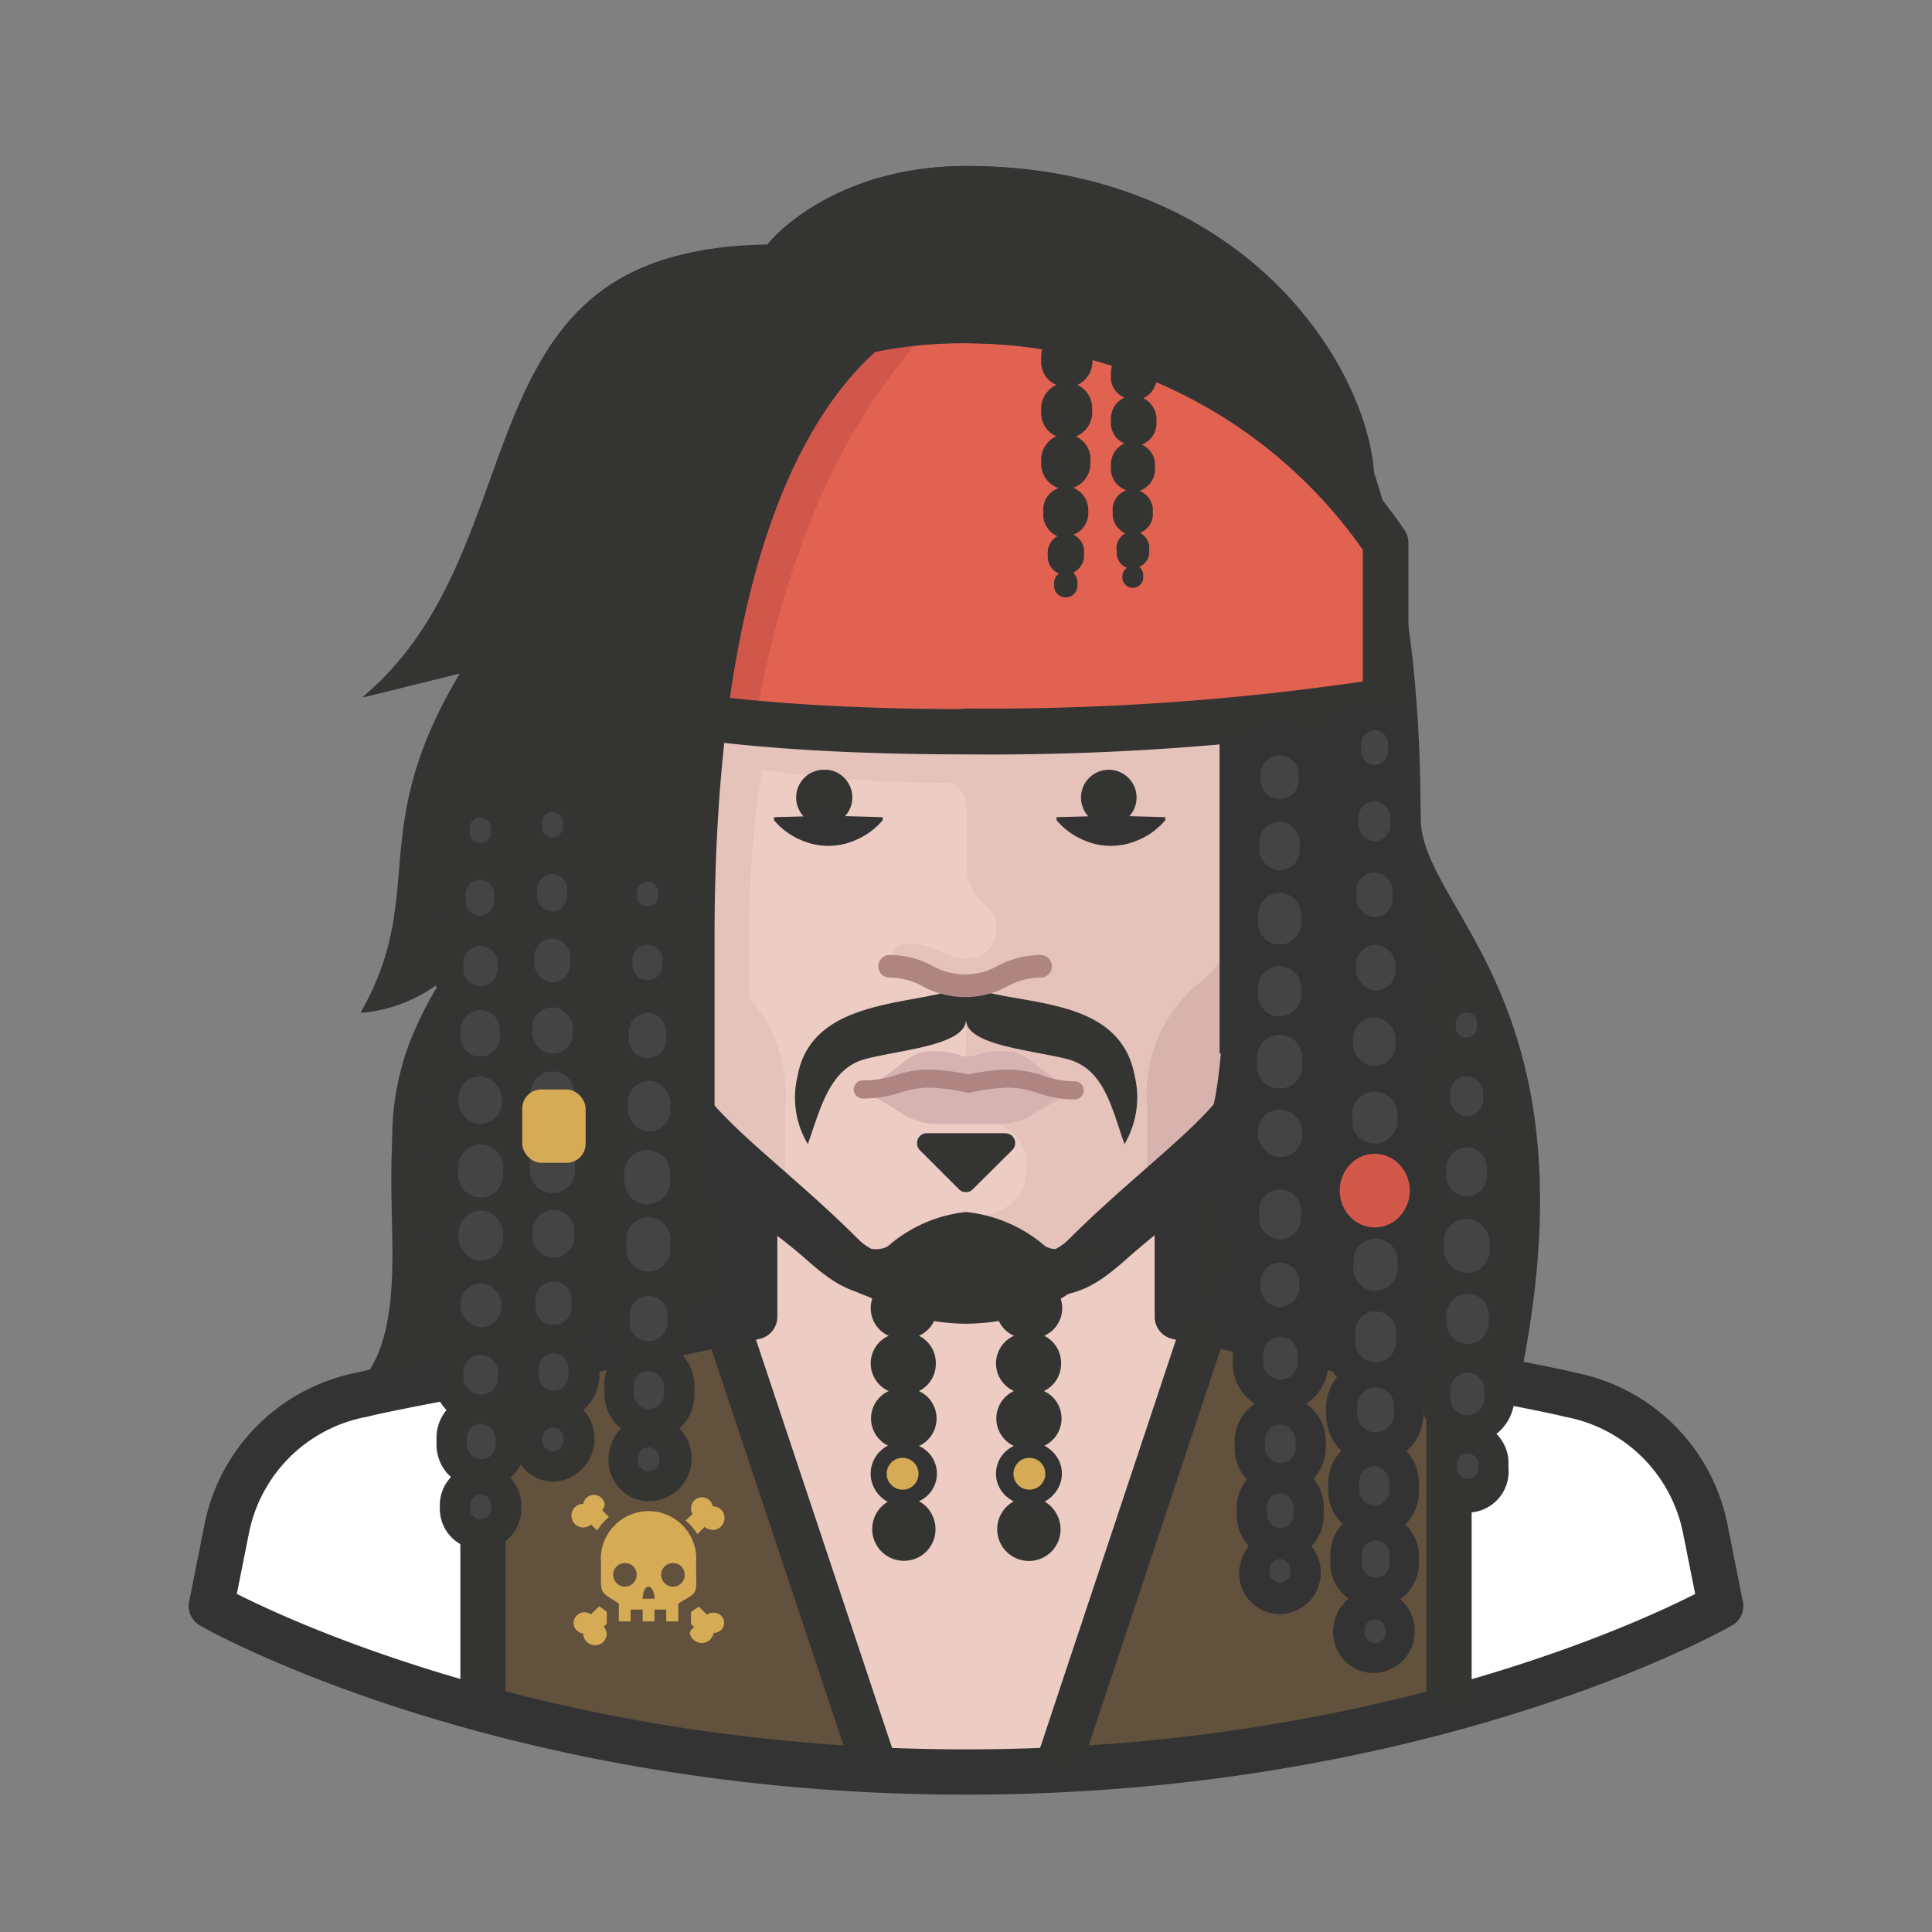 <svg xmlns="http://www.w3.org/2000/svg" viewBox="0 0 128 128"><rect x="0" y="0" width="128" height="128" fill="#808080" stroke="none"/><title>vol-03$set-010@celebrity-captain-jack-sparrow-pirate-carribean</title><g id="vol-03_set-010_celebrity-captain-jack-sparrow-pirate-carribean" data-name="vol-03$set-010@celebrity-captain-jack-sparrow-pirate-carribean"><path d="M51.54,56.6a24.413,24.413,0,0,0,3-.12H57.6l.22.94a10.8,10.8,0,0,1-1.54.72,5.06,5.06,0,0,1-1.72.34,7,7,0,0,1-3.28-.94Z" fill="#343433"></path><path d="M70.32,56.6a24.759,24.759,0,0,0,3.02-.12h3.04l.22.94a10.8,10.8,0,0,1-1.54.72,5.06,5.06,0,0,1-1.72.34A7,7,0,0,1,70,57.54Z" fill="#343433"></path><path d="M94.12,54.16C94.12,24.48,82.84,11,64,11c-8.18,0-12.46,4.26-13.14,5.2h0c-20.9.24-14.74,20-26.78,30l6.48-1.6c-6.3,10.46-2.1,14.66-6.6,22.5a10,10,0,0,0,5.18-2c-6.32,9.86-.48,20-5.18,26.62l76.46,1C106.32,66.5,94.12,60.46,94.12,54.16Z" fill="#343433"></path><path d="M113,101.4a11.22,11.22,0,0,0-9-9L78,87.24v-10H50v10L24,92.4a11.22,11.22,0,0,0-9,9l-1,5c.26.16,19.46,11,50,11,30.18,0,49.66-10.76,50-11Z" fill="#edccc3"></path><path d="M114,106.4l-1-5a11.22,11.22,0,0,0-9-9L79.88,87.6,70,117.24h0C96.78,115.98,113.74,106.62,114,106.4Z" fill="#fff"></path><path d="M96,113.2v-22l.14-.4L79.88,87.6,70,117.24h0A120.703,120.703,0,0,0,96,113.2Z" fill="#61513d"></path><path d="M14,106.4l1-5a11.22,11.22,0,0,1,9-9l24.12-4.8L58,117.24h0C31.22,115.98,14.26,106.62,14,106.4Z" fill="#fff"></path><path d="M32,113.2v-22l-.14-.4,16.26-3.24L58,117.24h0A120.702,120.702,0,0,1,32,113.2Z" fill="#61513d"></path><rect x="51.5" y="86.429" width="2.999" height="31.623" transform="translate(-29.611 22.007) rotate(-18.435)" fill="#343433"></rect><rect x="30.5" y="91.24" width="3" height="22" fill="#343433"></rect><path d="M64,118.9c-31.184,0-50.605-11.111-50.787-11.223a1.499,1.499,0,0,1-.684-1.571l1-5A12.785,12.785,0,0,1,23.677,90.934c1.416-.357,5.143-1.06,9.846-1.946C38.692,88.013,44.488,86.92,48.5,86.04V77.24a1.5,1.5,0,0,1,3,0v10a1.5,1.5,0,0,1-1.164,1.462c-4.05.932-10.536,2.155-16.258,3.233-4.52.852-8.423,1.588-9.705,1.917-.033.008-.067.016-.101.022a9.775,9.775,0,0,0-7.797,7.797l-.785,3.926C19.809,107.682,37.733,115.9,64,115.9c26.394,0,44.239-8.223,48.31-10.296l-.781-3.91a9.784,9.784,0,0,0-7.802-7.819c-.033-.006-.066-.013-.099-.022-1.183-.302-5.207-1.068-9.867-1.956-5.616-1.07-11.981-2.283-16.086-3.192A1.499,1.499,0,0,1,76.5,87.24v-10a1.5,1.5,0,0,1,3,0v8.791c4.045.865,9.742,1.951,14.823,2.918,4.841.922,8.678,1.653,9.998,1.984a12.793,12.793,0,0,1,10.154,10.194l.995,4.978a1.502,1.502,0,0,1-.605,1.519C114.706,107.737,95.213,118.9,64,118.9Z" fill="#333"></path><path d="M63.84,21.2c15.42,0,22,9.32,22,22v6c3.82.1,4.9,3.72,4,8-.76,3.52-2,8-6,8v4c0,4.58-6,8-12,14-2,2-6,2-8,2h0c-2,0-6,0-8-2-6-6-12-9.44-12-14v-4c-4,0-5.26-4.48-6-8-.92-4.28.16-7.9,4-8v-6C41.84,30.48,48.42,21.2,63.84,21.2Z" fill="#edccc3"></path><path d="M63.86,21.2c-15.42,0-22,9.32-22,22v6c-3.84.1-4.92,3.72-4,8,.74,3.52,2,8,6,8v4c0,2.94,2.42,5.38,5.76,8.34V62.38c0-22.24,8.24-29.22,16.8-38.8a23.58,23.58,0,0,1,2-2A32.241,32.241,0,0,0,63.86,21.2Z" fill="#e5c2ba"></path><path d="M63.86,21.2c-15.42,0-22,9.32-22,22v5.48c3,1.48,9.88,3.2,22.14,3.2,11.86,0,18.7-1.56,21.86-3.06V43.24C85.84,30.52,79.26,21.22,63.86,21.2Z" fill="#e5c2ba"></path><path d="M38.34,55.72c.76,3.54,2.68,8.5,5.68,8.5v5c0,3.4,3.5,8,8,11.7V73.28a9.52,9.52,0,0,0-3.24-8,6.64,6.64,0,0,1-2.76-6V52.22a4,4,0,0,0-4-4.5C38.22,47.72,37.44,51.44,38.34,55.72Z" fill="#e5c2ba"></path><path d="M86,47.72v-6c0-12.72-6.56-21.5-22-21.5a32.475,32.475,0,0,0-6,.52V43.6A4.26,4.26,0,0,1,55.88,47a.42.42,0,0,0,.16.78,8,8,0,0,1,6,3.78,2,2,0,0,1,2,2v4a3.22,3.22,0,0,0,1.3,2.42,2.014,2.014,0,0,1-1.3,3.54c-1.48,0-2-1-4-1-1.18,0-1,1.54-1.04,1.5a4.379,4.379,0,0,1,2,.52,5.999,5.999,0,0,0,3,.78v6.94a2.14,2.14,0,0,0,1.68,2.12A2.78,2.78,0,0,1,68,77.48c0,5.5-9.82,1.26-9.9,7.16a22.74,22.74,0,0,0,5.9.6,15.219,15.219,0,0,0,6.5-1.02c6.64-3.5,13.5-10.42,13.5-15v-5c3,0,5.22-4.96,6-8.5C90.9,51.44,89.84,47.82,86,47.72Z" fill="#e5c2ba"></path><path d="M86,47.72a3.6,3.6,0,0,0-4,4V59.3a6.64,6.64,0,0,1-2.76,6,9.52,9.52,0,0,0-3.24,8v7.26c4.44-3.56,8-8,8-11.32v-5c3,0,5.22-4.96,6-8.5C90.9,51.44,89.84,47.76,86,47.72Z" fill="#d8b3ad"></path><path d="M66.9,69.68a5.34,5.34,0,0,0-2.36.26,1.5,1.5,0,0,1-.84,0,5.421,5.421,0,0,0-2.36-.26c-1.34.18-1.48,1.04-4.18,2.5l2.38,1.46a4.421,4.421,0,0,0,2.54.82H66.2a4.421,4.421,0,0,0,2.54-.82l2.46-1.4C68.5,70.78,68.24,69.86,66.9,69.68Z" fill="#d6b3b0"></path><path d="M71.2,72.84a7.266,7.266,0,0,1-2.432-.419A6.104,6.104,0,0,0,66.72,72.06a12.6,12.6,0,0,0-2.423.324l-.136.032-.137-.032A12.884,12.884,0,0,0,61.56,72.06a5.839,5.839,0,0,0-1.886.32,7.807,7.807,0,0,1-2.514.4.6.6,0,0,1,0-1.2,6.626,6.626,0,0,0,2.17-.35,7.009,7.009,0,0,1,2.25-.371,14.092,14.092,0,0,1,2.579.325,13.765,13.765,0,0,1,2.54-.324h.003a7.248,7.248,0,0,1,2.426.415A6.157,6.157,0,0,0,71.2,71.64a.6.6,0,0,1,0,1.2Z" fill="#af8582"></path><path d="M63.84,86.7c-2.149,0-6.621,0-9.06-2.439-1.683-1.682-3.338-3.135-4.939-4.54-4.19-3.68-7.501-6.586-7.501-10.52V66.526c-4.291-1.044-5.445-6.535-5.968-9.018-.696-3.239-.317-5.997,1.069-7.759a5.236,5.236,0,0,1,2.898-1.855V43.2c0-14.935,8.566-23.5,23.5-23.5s23.5,8.565,23.5,23.5V47.896a5.222,5.222,0,0,1,2.875,1.841c1.389,1.758,1.777,4.519,1.093,7.772-.582,2.695-1.728,8.003-5.968,9.021V69.2c0,3.947-3.307,6.846-7.493,10.516-1.603,1.406-3.261,2.859-4.946,4.544C70.461,86.7,65.989,86.7,63.84,86.7Zm0-64c-13.22,0-20.5,7.28-20.5,20.5v6A1.5,1.5,0,0,1,41.879,50.7a2.554,2.554,0,0,0-2.08.905c-.812,1.033-.992,2.958-.492,5.281C40.325,61.727,41.638,63.7,43.84,63.7a1.5,1.5,0,0,1,1.5,1.5v4c0,2.576,2.859,5.086,6.481,8.265,1.561,1.37,3.329,2.923,5.08,4.674C58.461,83.7,62.094,83.7,63.84,83.7s5.379,0,6.94-1.561c1.755-1.755,3.526-3.308,5.09-4.679C79.484,74.291,82.34,71.787,82.34,69.2v-4a1.5,1.5,0,0,1,1.5-1.5c2.542,0,3.65-2.725,4.534-6.816.488-2.325.303-4.255-.514-5.287a2.532,2.532,0,0,0-2.06-.897A1.5,1.5,0,0,1,84.34,49.2v-6C84.34,29.98,77.06,22.7,63.84,22.7Z" fill="#333"></path><rect x="59.189" y="100.74" width="31.623" height="2.999" transform="matrix(0.316, -0.949, 0.949, 0.316, -45.707, 141.073)" fill="#343433"></rect><rect x="94.5" y="91.24" width="3" height="22" fill="#343433"></rect><path d="M45.8,99.8a.72.72,0,0,1,1.42,0h0a.76.76,0,0,1,.78.74q.001.02,0,.04a.78.78,0,0,1-.78.78.9.9,0,0,1-.54-.2l-.48.48a3.381,3.381,0,0,0-.78-.9l.46-.44A.64.64,0,0,1,45.8,99.8Z" fill="#d6ab56"></path><path d="M39.16,101a.78.78,0,0,1-1.3-.58.76.76,0,0,1,.74-.78q.02-.001.041,0h0a.72.72,0,0,1,1.42,0,.68.68,0,0,1-.16.42l.44.44a4.218,4.218,0,0,0-.78.9Z" fill="#d6ab56"></path><path d="M39.42,109a.78.78,0,0,1-.78-.78h0a.7.7,0,0,1-.64-.7.72.72,0,0,1,.72-.7.62.62,0,0,1,.42.14l.56-.54.5.36v.8l-.2.2a.76.76,0,0,1,.2.54A.78.78,0,0,1,39.42,109Z" fill="#d6ab56"></path><path d="M46.12,103.56a3.162,3.162,0,1,0-6.3-.56h0a2.002,2.002,0,0,0,0,.5c0,2.26-.18,1.84,1.18,2.74v1.18h.78v-.78h.8v.78h.78v-.78h.78v.78h.8v-1.18C46.32,105.38,46.12,105.8,46.12,103.56Zm-4.72,1.56a.8.8,0,0,1-.78-.78.78.78,0,0,1,.78-.78.76.76,0,0,1,.78.74q.001.02,0,.041h0a.78.78,0,0,1-.78.78Zm1.18.8c0-.44.16-.8.38-.8s.4.36.4.8Zm2-.8a.8.8,0,0,1-.78-.78.78.78,0,0,1,.78-.78.76.76,0,0,1,.78.74q.001.02,0,.041h0a.76.76,0,0,1-.74.78H44.58Z" fill="#d6ab56"></path><path d="M47.28,108.18h0a.8.8,0,0,1-1.58,0,.7.7,0,0,1,.3-.38l-.22-.2v-.8l.52-.36.54.54a.72.72,0,0,1,.44-.14.7.7,0,0,1,.7.7A.68.68,0,0,1,47.28,108.18Z" fill="#d6ab56"></path><path d="M66.713,86.007c-.352,0-.724-.001-1.121-.003L64,86l-1.592.004c-4.915.019-6.078.023-8.924-2.502A35.544,35.544,0,0,0,48.446,79.8c-3.127-1.974-4.783-3.242-5.299-8.371a15.303,15.303,0,0,1,.193-4.968c-2.833-1.538-5.075-4.828-6.004-8.931C36.72,54.114,36.832,49.626,38.96,47.08a5.096,5.096,0,0,1,2.54-1.676V40.4c0-15.14,7.359-22.5,22.5-22.5s22.5,7.373,22.5,22.54v5.003a5.076,5.076,0,0,1,2.519,1.65c2.109,2.502,2.24,7.014,1.659,10.401-.942,4.269-3.41,7.742-6.434,9.198-.096.824-.254,2.232-.453,4.199-.604,5.531-1.828,6.727-5.282,9.372-1.055.808-2.367,1.813-3.975,3.239C71.919,85.823,70.719,86.007,66.713,86.007ZM64,83l1.603.004c4.759.015,4.951.019,6.941-1.746,1.688-1.498,3.048-2.54,4.141-3.377,3.004-2.301,3.629-2.779,4.123-7.304.341-3.373.564-5.126.564-5.126a1.5,1.5,0,0,1,1.011-1.233c2.416-.811,4.566-3.745,5.353-7.302.564-3.298.164-6.497-1.01-7.89A2.106,2.106,0,0,0,85,48.24a1.5,1.5,0,0,1-1.5-1.5v-6.3C83.5,26.926,77.486,20.9,64,20.9S44.5,26.914,44.5,40.4v6.3A1.5,1.5,0,0,1,43,48.2a2.116,2.116,0,0,0-1.738.804c-1.188,1.421-1.584,4.608-.985,7.93.809,3.568,2.894,6.436,5.301,7.244a1.501,1.501,0,0,1,.962,1.845,12.429,12.429,0,0,0-.411,5.071c.398,3.947,1.285,4.507,3.919,6.17a38.049,38.049,0,0,1,5.429,3.994c1.988,1.765,2.176,1.765,6.921,1.746Z" fill="#333"></path><rect x="80.8" y="48.8" width="8.4" height="21" fill="#333"></rect><path d="M87.78,44.6v.26a.7.7,0,0,1-.58.8.68.68,0,0,1-.796-.539L86.4,45.1a.48.48,0,0,1,0-.24v-.3a.7.7,0,0,1,.72-.66.62.62,0,0,1,.659.579c.001.014.001.028.001.041Z" fill="#444"></path><path d="M82,46.68v.52a1.14,1.14,0,0,1-2.28,0h0v-.58A1.14,1.14,0,0,1,81,45.64a1.12,1.12,0,0,1,.98.98Z" fill="#444"></path><path d="M73.48,82.56c.34-1.58-2.72.9-4.24,0A9.44,9.44,0,0,0,64,80.3h0a9.3,9.3,0,0,0-5.16,2.26c-1.54.9-4.6-1.58-4.24,0s3.62,5.1,9.4,5.14h0C69.86,87.66,73.12,84.14,73.48,82.56Z" fill="#343433"></path><path d="M60.94,76.2l2.6,2.6a.64.64,0,0,0,.9,0h0l2.62-2.6a.66.66,0,0,0,.007-.933L67.06,75.26a.72.72,0,0,0-.44-.18H61.4a.64.64,0,0,0-.641.639c0,.014,0,.028.001.041A.62.62,0,0,0,60.94,76.2Z" fill="#343433"></path><path d="M62,90.32a2,2,0,0,0-1.12-1.82,2,2,0,0,0,0-3.66h-2a2,2,0,0,0,0,3.66,2,2,0,0,0,0,3.66,2,2,0,0,0,0,3.64,2,2,0,0,0,0,3.66,2.103,2.103,0,0,0,2,3.7h0a2.1,2.1,0,0,0,.847-2.846L61.72,100.3a2.001,2.001,0,0,0-.84-.84,2,2,0,0,0,0-3.66,2,2,0,0,0,0-3.64A2,2,0,0,0,62,90.32Z" fill="#343433"></path><path d="M70.3,90.32a2,2,0,0,0-1.12-1.82,2,2,0,0,0,0-3.66h-2a2,2,0,0,0,0,3.66,2,2,0,0,0-1.021,2.638l.001.002a2,2,0,0,0,1.02,1.02,2,2,0,0,0,0,3.64,2,2,0,0,0,0,3.66,2.103,2.103,0,1,0,2,3.7h0a2.1,2.1,0,0,0,.824-2.853L70,100.3a2.001,2.001,0,0,0-.84-.84,2,2,0,0,0,0-3.66,2,2,0,0,0,0-3.64A2,2,0,0,0,70.3,90.32Z" fill="#343433"></path><path d="M92,46.48a174.925,174.925,0,0,1-28,2c-16.8,0-23.1-2-23.1-2V36S45.1,21.24,64,21.24A34,34,0,0,1,92,35.96Z" fill="#e16251"></path><path d="M40.9,36V46.48s1.8.94,9.08,1.52c2.4-13.44,6.84-21.2,12-26.66C44.84,22.36,40.9,36,40.9,36Z" fill="#d1574a"></path><path d="M65.62,49.988q-.817,0-1.635-.008c-16.824,0-23.273-1.986-23.539-2.07A1.499,1.499,0,0,1,39.4,46.48V36a1.498,1.498,0,0,1,.058-.411C39.503,35.431,44.196,19.74,64,19.74A35.088,35.088,0,0,1,93.04,35.117a1.5,1.5,0,0,1,.26.843V46.48a1.5,1.5,0,0,1-1.272,1.482A173.564,173.564,0,0,1,65.62,49.988ZM42.4,45.31c2.387.526,9.021,1.67,21.6,1.67a171.045,171.045,0,0,0,26.3-1.791V36.427A32.092,32.092,0,0,0,64,22.74c-16.564,0-21.039,11.78-21.6,13.487ZM91.8,46.48h0Z" fill="#343433"></path><path d="M75.18,71.3c-1-5.52-8-4.58-11.18-6-3.06,1.4-10.2.62-11.16,6a6,6,0,0,0,.68,4.5c.84-2.36,1.44-5.02,3.82-5.64S64,69.26,64,67.54c0,1.7,4.2,2,6.68,2.62s2.98,3.28,3.82,5.64A6.1,6.1,0,0,0,75.18,71.3Z" fill="#343433"></path><circle cx="59.8" cy="97.64" r="1.58" fill="#d6ab56"></circle><path d="M59.8,99.745a2.105,2.105,0,1,1,2.106-2.105A2.108,2.108,0,0,1,59.8,99.745Zm0-3.16A1.055,1.055,0,1,0,60.855,97.64,1.056,1.056,0,0,0,59.8,96.585Z" fill="#333"></path><circle cx="68.2" cy="97.64" r="1.58" fill="#d6ab56"></circle><path d="M68.2,99.745a2.105,2.105,0,1,1,2.106-2.105A2.108,2.108,0,0,1,68.2,99.745Zm0-3.16A1.055,1.055,0,1,0,69.255,97.64,1.056,1.056,0,0,0,68.2,96.585Z" fill="#333"></path><path d="M64,11c-8.4,0-12.72,4.54-13.22,5.3C30,16.2,36,36.2,24,46.2l6.48-1.6h0c-6.3,10.46-2.1,14.66-6.6,22.5a10,10,0,0,0,5.8-2.56A17.7,17.7,0,0,0,26,76.04c0,2.66.36,5.22.36,7.6a13.58,13.58,0,0,1-2.42,8c7.1-2,17.14-4.66,23.4-6V62.38C47.28,21.2,64,20.22,64,20.22c7.24-.16,18.58,3.1,27.06,14.4V32C91.06,25,82.9,11,64,11Z" fill="#343433"></path><path d="M65.62,49.948q-.817,0-1.635-.008A1.5,1.5,0,0,1,62.5,48.426,1.517,1.517,0,0,1,64.015,46.94,171.04,171.04,0,0,0,90.3,45.149V36.427A32.092,32.092,0,0,0,64,22.74a1.5,1.5,0,0,1,0-3h0A35.088,35.088,0,0,1,93.04,35.117a1.5,1.5,0,0,1,.26.843V46.44a1.5,1.5,0,0,1-1.272,1.482A173.564,173.564,0,0,1,65.62,49.948Z" fill="#343433"></path><path d="M46.42,73a3.42,3.42,0,0,0-.9-2.28,3.26,3.26,0,0,0,.62-1.88v-.5a3.26,3.26,0,0,0-1.06-2.38,2.98,2.98,0,0,0,.82-2v-.32a2.96,2.96,0,0,0-1.12-2.32,2.72,2.72,0,0,0,.82-2v-.24a2.7,2.7,0,0,0-5.4,0v.24a2.7,2.7,0,0,0,.8,2,3,3,0,0,0-1,2.3v.32a2.96,2.96,0,0,0,.8,2,3.36,3.36,0,0,0-.86,1.3,3.341,3.341,0,0,0-.76-1.44,3.2,3.2,0,0,0,.7-2v-.52a3.18,3.18,0,0,0-.84-2.14,3.04,3.04,0,0,0,.64-1.82V59a3,3,0,0,0-1.06-2.26,2.68,2.68,0,0,0,.78-1.88v-.28a2.7,2.7,0,0,0-2.617-2.781q-.091-.003-.183.001a2.66,2.66,0,0,0-2.48,1.64,2.702,2.702,0,0,0-5,1.42h0v.3a2.64,2.64,0,0,0,.76,1.86,2.88,2.88,0,0,0-1.04,2.22v.48a2.96,2.96,0,0,0,.72,2,3.08,3.08,0,0,0-.86,2.16v.4a3.2,3.2,0,0,0,.62,1.88,3.26,3.26,0,0,0-.8,2.14v.5a3.18,3.18,0,0,0,.62,2,3.36,3.36,0,0,0-.76,2.14V73a3.36,3.36,0,0,0,.74,2,3.42,3.42,0,0,0-.76,2.16v.54a3.56,3.56,0,0,0,.58,2,3.42,3.42,0,0,0-.56,2v.36a3.5,3.5,0,0,0,.88,2.3,3.62,3.62,0,0,0-.74,2.22,3.34,3.34,0,0,0,.94,2.32,3.1,3.1,0,0,0-.76,2v.34a3.16,3.16,0,0,0,.88,2.18,2.9,2.9,0,0,0-.66,1.86v.42a2.88,2.88,0,0,0,.96,2.16,2.68,2.68,0,0,0-.74,1.84v.26a2.7,2.7,0,1,0,5.4,0V99.7a2.78,2.78,0,0,0-.72-1.8,2.959,2.959,0,0,0,.68-.88,2.64,2.64,0,0,0,2.14,1.14,2.84,2.84,0,0,0,2-4.76,3,3,0,0,0,1.08-2.26v-.48a2.94,2.94,0,0,0-.7-1.88,3.46,3.46,0,0,0,.76-1.28h0a3.26,3.26,0,0,0,.96,2.32,2.94,2.94,0,0,0-.7,2v.5a2.98,2.98,0,0,0,1.1,2.32,2.98,2.98,0,0,0-.82,2.1A2.7,2.7,0,0,0,43,99.46h.02a2.84,2.84,0,0,0,2-4.82,3,3,0,0,0,.98-2.3v-.5a2.92,2.92,0,0,0-.74-2,3.3,3.3,0,0,0,.96-2.3v-.5a3.22,3.22,0,0,0-.72-2,3.44,3.44,0,0,0,.92-2.32v-.68a3.42,3.42,0,0,0-.6-2,3.44,3.44,0,0,0,.58-1.9V77.6a3.46,3.46,0,0,0-.72-2,3.34,3.34,0,0,0,.74-2Z" fill="#343433"></path><path d="M31.82,54.16h0a.7.7,0,0,1,.7.7v.3a.7.7,0,0,1-.7.7h0a.7.7,0,0,1-.7-.7v-.3A.7.7,0,0,1,31.82,54.16Z" fill="#444"></path><path d="M36.6,53.8h0a.7.7,0,0,1,.7.7v.28a.7.7,0,0,1-.7.7h0a.7.7,0,0,1-.7-.7V54.5A.7.7,0,0,1,36.6,53.8Z" fill="#444"></path><path d="M31.79,58.28h0a.955.955,0,0,1,.95.96v.46a.955.955,0,0,1-.95.96h0a.955.955,0,0,1-.95-.96v-.46A.955.955,0,0,1,31.79,58.28Z" fill="#444"></path><path d="M36.58,57.92h0a1,1,0,0,1,1,1v.46a1,1,0,0,1-1,1h0a1,1,0,0,1-1-1v-.46A1,1,0,0,1,36.58,57.92Z" fill="#444"></path><path d="M42.9,58.42h0a.7.7,0,0,1,.7.7v.24a.7.7,0,0,1-.7.7h0a.7.7,0,0,1-.7-.7v-.24A.7.7,0,0,1,42.9,58.42Z" fill="#444"></path><path d="M31.83,62.66h0a1.135,1.135,0,0,1,1.13,1.14v.4a1.135,1.135,0,0,1-1.13,1.14h0A1.135,1.135,0,0,1,30.7,64.2v-.4A1.135,1.135,0,0,1,31.83,62.66Z" fill="#444"></path><rect x="35.4" y="62.18" width="2.38" height="2.9" rx="1.19" fill="#444"></rect><path d="M42.9,62.6h0a1,1,0,0,1,1,1v.34a1,1,0,0,1-1,1h0a1,1,0,0,1-1-1V63.6A1,1,0,0,1,42.9,62.6Z" fill="#444"></path><path d="M42.9,67.12h0a1.24,1.24,0,0,1,1.24,1.24v.5A1.24,1.24,0,0,1,42.9,70.1h0a1.24,1.24,0,0,1-1.24-1.24v-.5A1.24,1.24,0,0,1,42.9,67.12Z" fill="#444"></path><rect x="35.26" y="66.74" width="2.7" height="3.06" rx="1.35" fill="#444"></rect><path d="M31.82,66.92h0a1.3,1.3,0,0,1,1.3,1.3v.48a1.3,1.3,0,0,1-1.3,1.3h0a1.3,1.3,0,0,1-1.3-1.3v-.48A1.3,1.3,0,0,1,31.82,66.92Z" fill="#444"></path><rect x="30.38" y="71.32" width="2.86" height="3.14" rx="1.42" fill="#444"></rect><path d="M36.6,70.98h0a1.46,1.46,0,0,1,1.46,1.46v.58a1.46,1.46,0,0,1-1.46,1.46h0a1.46,1.46,0,0,1-1.46-1.46v-.58A1.46,1.46,0,0,1,36.6,70.98Z" fill="#444"></path><rect x="41.6" y="71.62" width="2.82" height="3.34" rx="1.4" fill="#444"></rect><path d="M31.85,75.82h0a1.495,1.495,0,0,1,1.49,1.5v.52a1.495,1.495,0,0,1-1.49,1.5h0a1.495,1.495,0,0,1-1.49-1.5v-.52A1.495,1.495,0,0,1,31.85,75.82Z" fill="#444"></path><path d="M36.61,75.52h0a1.495,1.495,0,0,1,1.49,1.5v.52a1.495,1.495,0,0,1-1.49,1.5h0a1.495,1.495,0,0,1-1.49-1.5v-.52A1.495,1.495,0,0,1,36.61,75.52Z" fill="#444"></path><path d="M42.88,76.2h0a1.52,1.52,0,0,1,1.52,1.52v.54a1.52,1.52,0,0,1-1.52,1.52h0a1.52,1.52,0,0,1-1.52-1.52v-.54A1.52,1.52,0,0,1,42.88,76.2Z" fill="#444"></path><path d="M42.96,80.64h0a1.46,1.46,0,0,1,1.46,1.46v.68a1.46,1.46,0,0,1-1.46,1.46h0a1.46,1.46,0,0,1-1.46-1.46V82.1A1.46,1.46,0,0,1,42.96,80.64Z" fill="#444"></path><path d="M36.67,80.16h0a1.395,1.395,0,0,1,1.39,1.4v.36a1.395,1.395,0,0,1-1.39,1.4h0a1.395,1.395,0,0,1-1.39-1.4v-.36A1.395,1.395,0,0,1,36.67,80.16Z" fill="#444"></path><rect x="30.38" y="80.2" width="2.96" height="3.32" rx="1.48" fill="#444"></rect><rect x="30.52" y="85.04" width="2.7" height="2.88" rx="1.34" fill="#444"></rect><path d="M36.68,84.9h0a1.2,1.2,0,0,1,1.2,1.2v.48a1.2,1.2,0,0,1-1.2,1.2h0a1.2,1.2,0,0,1-1.2-1.2V86.1A1.2,1.2,0,0,1,36.68,84.9Z" fill="#444"></path><path d="M42.97,85.86h0a1.255,1.255,0,0,1,1.25,1.26v.48a1.255,1.255,0,0,1-1.25,1.26h0a1.255,1.255,0,0,1-1.25-1.26v-.48A1.255,1.255,0,0,1,42.97,85.86Z" fill="#444"></path><rect x="30.7" y="89.76" width="2.3" height="2.64" rx="1.14" fill="#444"></rect><path d="M36.68,89.68h0a.98.98,0,0,1,.98.98v.48a.98.98,0,0,1-.98.98h0a.98.98,0,0,1-.98-.98v-.48A.98.98,0,0,1,36.68,89.68Z" fill="#444"></path><rect x="41.98" y="90.84" width="2.02" height="2.52" rx="1.01" fill="#444"></rect><path d="M42.97,95.88h0a.715.715,0,0,1,.71.72v.16a.715.715,0,0,1-.71.72h0a.715.715,0,0,1-.71-.72V96.6A.715.715,0,0,1,42.97,95.88Z" fill="#444"></path><path d="M36.64,94.58h0a.7.7,0,0,1,.7.7v.18a.7.7,0,0,1-.7.7h0a.7.7,0,0,1-.7-.7v-.18A.7.7,0,0,1,36.64,94.58Z" fill="#444"></path><rect x="30.92" y="94.34" width="1.92" height="2.34" rx="0.96" fill="#444"></rect><path d="M31.84,99.02h0a.7.7,0,0,1,.7.7v.24a.7.7,0,0,1-.7.7h0a.7.7,0,0,1-.7-.7v-.24A.7.7,0,0,1,31.84,99.02Z" fill="#444"></path><rect x="34.6" y="72.18" width="4.2" height="4.86" rx="1.26" fill="#d6ab56"></rect><path d="M76.62,28v-.28a1.54,1.54,0,0,0-.88-1.34,1.52,1.52,0,0,0,.9-1.4V24.7a1.52,1.52,0,1,0-3.04,0V25a1.44,1.44,0,0,0,.9,1.34,1.54,1.54,0,0,0-.9,1.34v.34a1.46,1.46,0,0,0,.9,1.36,1.54,1.54,0,0,0-.9,1.34v.34a1.48,1.48,0,0,0,1.04,1.42,1.34,1.34,0,0,0-.92,1.38v.28a1.44,1.44,0,0,0,.84,1.2,1.1,1.1,0,0,0-.58,1.1v.28a1.1,1.1,0,0,0,.68.9.7.7,0,0,0-.3.62v.12a.7.7,0,0,0,1.38,0v-.34a.72.72,0,0,0-.26-.46,1.12,1.12,0,0,0,.66-.86v-.52a1.14,1.14,0,0,0-.62-.88,1.32,1.32,0,0,0,.86-1.18v-.38a1.38,1.38,0,0,0-.9-1.22,1.5,1.5,0,0,0,1.04-1.46V30.8a1.44,1.44,0,0,0-.88-1.34A1.52,1.52,0,0,0,76.62,28Z" fill="#343433"></path><path d="M72.36,27.24V27a1.7,1.7,0,0,0-.98-1.5,1.72,1.72,0,0,0,1-1.56v-.32a1.7,1.7,0,1,0-3.4,0V24a1.64,1.64,0,0,0,1,1.5,1.76,1.76,0,0,0-1,1.5v.38a1.66,1.66,0,0,0,1,1.52,1.74,1.74,0,0,0-1,1.48v.4a1.7,1.7,0,0,0,1.16,1.56,1.5,1.5,0,0,0-1.02,1.54v.32a1.54,1.54,0,0,0,.94,1.32,1.26,1.26,0,0,0-.64,1.24V37a1.2,1.2,0,0,0,.74,1,.78.78,0,0,0-.32.7v.12a.76.76,0,0,0,.76.76h0a.78.78,0,0,0,.78-.76v-.36a1.019,1.019,0,0,0-.28-.52,1.28,1.28,0,0,0,.72-.98V36.4a1.28,1.28,0,0,0-.7-.98,1.52,1.52,0,0,0,.98-1.34v-.4a1.58,1.58,0,0,0-1-1.36,1.7,1.7,0,0,0,1.14-1.62v-.3a1.62,1.62,0,0,0-.96-1.48A1.72,1.72,0,0,0,72.36,27.24Z" fill="#343433"></path><path d="M54.48,51a1.84,1.84,0,0,0,.164,3.676q.088-.004.176-.016a1.84,1.84,0,0,0,0-3.66Z" fill="#343433"></path><path d="M73.46,51a1.84,1.84,0,1,1-1.84,1.84h0A1.84,1.84,0,0,1,73.46,51Z" fill="#343433"></path><path d="M63.941,66.061a5.904,5.904,0,0,1-2.864-.745,4.538,4.538,0,0,0-2.14-.546.75.75,0,0,1,.003-1.5h.003a6.058,6.058,0,0,1,2.855.731,4.389,4.389,0,0,0,4.278.003,6.062,6.062,0,0,1,2.86-.734H68.94a.75.75,0,0,1,.003,1.5,4.542,4.542,0,0,0-2.145.549A5.89,5.89,0,0,1,63.941,66.061Z" fill="#af8582"></path><path d="M51.28,54.14l3.6-.1,3.6.1v.2a4.72,4.72,0,0,1-1.8,1.32,4.46,4.46,0,0,1-3.6,0,4.72,4.72,0,0,1-1.8-1.32Z" fill="#333"></path><path d="M70,54.14l3.6-.1,3.6.1v.2a4.72,4.72,0,0,1-1.8,1.32,4.46,4.46,0,0,1-3.6,0A4.72,4.72,0,0,1,70,54.34Z" fill="#333"></path><path d="M95.42,78.88a4.52,4.52,0,0,0-1.22-3.06,3.461,3.461,0,0,0,.38-1.56v-.44a3.42,3.42,0,0,0-.96-2.4,3.36,3.36,0,0,0,.84-2.22v-.4a3.4,3.4,0,0,0-.88-2.26,3.26,3.26,0,0,0,.88-2.24v-.38a3.3,3.3,0,0,0-.94-2.32,3.18,3.18,0,0,0,.74-2V59a3.2,3.2,0,0,0-.94-2.26,3.04,3.04,0,0,0,.8-2v-.52a3.08,3.08,0,0,0-1.04-2.3,2.88,2.88,0,0,0,.88-2v-.54a2.9,2.9,0,0,0-5.78,0v.54a2.82,2.82,0,0,0,.9,2A3,3,0,0,0,88,54.16v.52a3.06,3.06,0,0,0,.82,2A3.2,3.2,0,0,0,87.86,59v.56a3.24,3.24,0,0,0,.84,2.14,3.38,3.38,0,0,0-.86,2.22v.38a3.3,3.3,0,0,0,.8,2.12,3.36,3.36,0,0,0-1,2.38v.4a3.4,3.4,0,0,0,.88,2.26,3.44,3.44,0,0,0-.94,2.36v.44a3.48,3.48,0,0,0,.4,1.56,4.46,4.46,0,0,0,0,6.2,3.221,3.221,0,0,0-.38,1.5v.52a3.42,3.42,0,0,0,.8,2.18,3.4,3.4,0,0,0-.68,2V89a3.42,3.42,0,0,0,.86,2.24,3.18,3.18,0,0,0-.72,2v.54a3.22,3.22,0,0,0,1.02,2.34A3,3,0,0,0,88,98.14v.62a2.92,2.92,0,0,0,.96,2.2,2.92,2.92,0,0,0-.82,2v.62a2.9,2.9,0,0,0,1.2,2.34,2.9,2.9,0,0,0-1.02,2.22,2.7,2.7,0,0,0,2.7,2.7,2.74,2.74,0,0,0,2.703-2.776q-.001-.052-.003-.104a2.64,2.64,0,0,0-.96-2A2.9,2.9,0,0,0,94,103.6V103a2.82,2.82,0,0,0-.9-2,3,3,0,0,0,.9-2.24v-.62a2.98,2.98,0,0,0-.82-2,3.2,3.2,0,0,0,1.12-2.42v-.54a3.18,3.18,0,0,0-.72-2A3.42,3.42,0,0,0,94.5,89v-.66a3.4,3.4,0,0,0-.68-2,3.42,3.42,0,0,0,.78-2.18v-.52a3.321,3.321,0,0,0-.4-1.58A4.52,4.52,0,0,0,95.42,78.88Z" fill="#333"></path><ellipse cx="91.08" cy="78.88" rx="2.32" ry="2.44" style="fill:#d25949"></ellipse><path d="M91.07,48.38h0a.895.895,0,0,1,.89.9v.5a.895.895,0,0,1-.89.9h0a.895.895,0,0,1-.89-.9v-.5A.895.895,0,0,1,91.07,48.38Z" fill="#444"></path><rect x="90" y="53.1" width="2.12" height="2.64" rx="1.06" fill="#444"></rect><rect x="89.86" y="57.8" width="2.4" height="2.96" rx="1.2" fill="#444"></rect><rect x="89.84" y="62.6" width="2.62" height="3.02" rx="1.31" fill="#444"></rect><rect x="89.64" y="67.4" width="2.82" height="3.22" rx="1.4" fill="#444"></rect><path d="M91.08,72.32h0a1.5,1.5,0,0,1,1.5,1.5v.44a1.5,1.5,0,0,1-1.5,1.5h0a1.5,1.5,0,0,1-1.5-1.5v-.44A1.5,1.5,0,0,1,91.08,72.32Z" fill="#444"></path><path d="M91.13,82.06h0a1.475,1.475,0,0,1,1.47,1.48v.5a1.475,1.475,0,0,1-1.47,1.48h0a1.475,1.475,0,0,1-1.47-1.48v-.5A1.475,1.475,0,0,1,91.13,82.06Z" fill="#444"></path><path d="M91.14,86.88h0a1.36,1.36,0,0,1,1.36,1.36v.66a1.36,1.36,0,0,1-1.36,1.36h0a1.36,1.36,0,0,1-1.36-1.36v-.66A1.36,1.36,0,0,1,91.14,86.88Z" fill="#444"></path><path d="M91.14,91.92h0a1.22,1.22,0,0,1,1.22,1.22v.54a1.22,1.22,0,0,1-1.22,1.22h0a1.22,1.22,0,0,1-1.22-1.22v-.54A1.22,1.22,0,0,1,91.14,91.92Z" fill="#444"></path><rect x="90.06" y="97.14" width="1.98" height="2.62" rx="0.99" fill="#444"></rect><path d="M91.14,102.06h0a.92.92,0,0,1,.92.92v.62a.92.92,0,0,1-.92.92h0a.92.92,0,0,1-.92-.92v-.62A.92.92,0,0,1,91.14,102.06Z" fill="#444"></path><rect x="90.4" y="107.28" width="1.4" height="1.58" rx="0.7" fill="#444"></rect><path d="M88.28,70.06a3.52,3.52,0,0,0-.74-2.14,3.48,3.48,0,0,0,.66-2v-.48a3.42,3.42,0,0,0-.76-2.12,3.52,3.52,0,0,0,.76-2.14V60.6a3.42,3.42,0,0,0-.82-2.2,3.24,3.24,0,0,0,.74-2v-.54a3.32,3.32,0,0,0-.78-2.12,3.1,3.1,0,0,0,.7-2v-.38a3.26,3.26,0,0,0-6.52,0v.38a3.1,3.1,0,0,0,.7,2,3.32,3.32,0,0,0-.78,2.12v.54a3.24,3.24,0,0,0,.74,2,3.42,3.42,0,0,0-.82,2.2v.58a3.42,3.42,0,0,0,.76,2.12,3.34,3.34,0,0,0-.78,2.14v.48a3.42,3.42,0,0,0,.68,2,3.42,3.42,0,0,0-.74,2.12v.56a3.58,3.58,0,0,0,.8,2.22A3.42,3.42,0,0,0,81.34,75v.22a3.44,3.44,0,0,0,1.14,2.56,3.42,3.42,0,0,0-1.06,2.46v.52A3.34,3.34,0,0,0,82.24,83a3.28,3.28,0,0,0-.72,2v.36a3.22,3.22,0,0,0,.98,2.32,3.16,3.16,0,0,0-.82,2v.52A3.14,3.14,0,0,0,83.14,93a3.02,3.02,0,0,0-1.34,2.5v.52a2.98,2.98,0,0,0,.82,2,2.86,2.86,0,0,0-.68,1.84v.56a2.94,2.94,0,0,0,.8,2,2.96,2.96,0,0,0-.64,1.82,2.7,2.7,0,0,0,2.7,2.7,2.74,2.74,0,0,0,2.702-2.777q-.001-.042-.002-.083a2.68,2.68,0,0,0-.62-1.64,2.88,2.88,0,0,0,.82-2V99.8a2.86,2.86,0,0,0-.68-1.84,2.98,2.98,0,0,0,.82-2V95.4A3,3,0,0,0,86.52,93,3.14,3.14,0,0,0,88,90.24v-.52a3.1,3.1,0,0,0-.84-2.12A3.28,3.28,0,0,0,88,85.3V85a3.28,3.28,0,0,0-.72-2,3.34,3.34,0,0,0,.84-2.2v-.6a3.42,3.42,0,0,0-1.06-2.46,3.44,3.44,0,0,0,1.14-2.56V75a3.44,3.44,0,0,0-.78-2.16,3.46,3.46,0,0,0,.78-2.18Z" fill="#333"></path><rect x="83.94" y="98.92" width="1.76" height="2.32" rx="0.88" fill="#444"></rect><rect x="84.1" y="103.3" width="1.4" height="1.56" rx="0.7" fill="#444"></rect><rect x="83.8" y="94.38" width="2.04" height="2.56" rx="1.02" fill="#444"></rect><path d="M84.83,88.58h0a1.155,1.155,0,0,1,1.15,1.16v.5a1.155,1.155,0,0,1-1.15,1.16h0a1.155,1.155,0,0,1-1.15-1.16v-.5A1.155,1.155,0,0,1,84.83,88.58Z" fill="#444"></path><path d="M84.8,83.66h0a1.28,1.28,0,0,1,1.28,1.28v.36a1.28,1.28,0,0,1-1.28,1.28h0a1.28,1.28,0,0,1-1.28-1.28v-.36A1.28,1.28,0,0,1,84.8,83.66Z" fill="#444"></path><path d="M84.81,78.8h0a1.395,1.395,0,0,1,1.39,1.4v.5a1.395,1.395,0,0,1-1.39,1.4h0a1.395,1.395,0,0,1-1.39-1.4v-.5A1.395,1.395,0,0,1,84.81,78.8Z" fill="#444"></path><rect x="83.34" y="73.5" width="2.94" height="3.16" rx="1.46" fill="#444"></rect><path d="M84.78,68.56h0a1.5,1.5,0,0,1,1.5,1.5v.56a1.5,1.5,0,0,1-1.5,1.5h0a1.5,1.5,0,0,1-1.5-1.5v-.56A1.5,1.5,0,0,1,84.78,68.56Z" fill="#444"></path><path d="M84.77,64h0a1.435,1.435,0,0,1,1.43,1.44v.46a1.435,1.435,0,0,1-1.43,1.44h0a1.435,1.435,0,0,1-1.43-1.44v-.46A1.435,1.435,0,0,1,84.77,64Z" fill="#444"></path><path d="M84.78,59.16h0a1.42,1.42,0,0,1,1.42,1.42v.58a1.42,1.42,0,0,1-1.42,1.42h0a1.42,1.42,0,0,1-1.42-1.42v-.58A1.42,1.42,0,0,1,84.78,59.16Z" fill="#444"></path><rect x="83.44" y="54.44" width="2.68" height="3.22" rx="1.34" fill="#444"></rect><path d="M84.78,50.04h0a1.26,1.26,0,0,1,1.26,1.26v.38a1.26,1.26,0,0,1-1.26,1.26h0a1.26,1.26,0,0,1-1.26-1.26V51.3A1.26,1.26,0,0,1,84.78,50.04Z" fill="#444"></path><path d="M100.7,82.28a3.5,3.5,0,0,0-.88-2.32,3.38,3.38,0,0,0,.7-2v-.54A3.36,3.36,0,0,0,99.46,75a3.1,3.1,0,0,0,.8-2v-.46a3.08,3.08,0,0,0-1.2-2.42,2.72,2.72,0,0,0,.8-2v-.24a2.72,2.72,0,0,0-5.42,0v.24a2.64,2.64,0,0,0,.84,2,3.12,3.12,0,0,0-1.2,2.42V73a3.12,3.12,0,0,0,.82,2,3.34,3.34,0,0,0-1.08,2.44v.54a3.24,3.24,0,0,0,.74,2,3.42,3.42,0,0,0-.9,2.32v.54a3.58,3.58,0,0,0,.86,2.28,3.36,3.36,0,0,0-.68,2v.52a3.36,3.36,0,0,0,1.02,2.4,3.16,3.16,0,0,0-.76,2v.58A3.04,3.04,0,0,0,95.32,95a2.7,2.7,0,0,0-.8,2v.26a2.72,2.72,0,1,0,5.42,0V97a2.7,2.7,0,0,0-.8-2,3.14,3.14,0,0,0,1.2-2.44v-.58a3.18,3.18,0,0,0-.72-2,3.4,3.4,0,0,0,1.02-2.42v-.52A3.36,3.36,0,0,0,100,85a3.42,3.42,0,0,0,.8-2.2Z" fill="#343433"></path><path d="M97.15,67.08h0a.715.715,0,0,1,.71.72v.22a.715.715,0,0,1-.71.72h0a.715.715,0,0,1-.71-.72V67.8A.715.715,0,0,1,97.15,67.08Z" fill="#444"></path><rect x="96.08" y="71.3" width="2.18" height="2.64" rx="1.08" fill="#444"></rect><path d="M97.17,76.02h0a1.355,1.355,0,0,1,1.35,1.36v.52a1.355,1.355,0,0,1-1.35,1.36h0a1.355,1.355,0,0,1-1.35-1.36v-.52A1.355,1.355,0,0,1,97.17,76.02Z" fill="#444"></path><rect x="95.66" y="80.76" width="3.04" height="3.58" rx="1.52" fill="#444"></rect><path d="M97.24,85.72h0a1.4,1.4,0,0,1,1.4,1.4v.52a1.4,1.4,0,0,1-1.4,1.4h0a1.4,1.4,0,0,1-1.4-1.4v-.52A1.4,1.4,0,0,1,97.24,85.72Z" fill="#444"></path><path d="M97.22,90.94h0a1.12,1.12,0,0,1,1.12,1.12v.58a1.12,1.12,0,0,1-1.12,1.12h0a1.12,1.12,0,0,1-1.12-1.12v-.58A1.12,1.12,0,0,1,97.22,90.94Z" fill="#444"></path><path d="M97.23,96.3h0a.715.715,0,0,1,.71.72v.24a.715.715,0,0,1-.71.72h0a.715.715,0,0,1-.71-.72v-.24A.715.715,0,0,1,97.23,96.3Z" fill="#444"></path></g></svg>